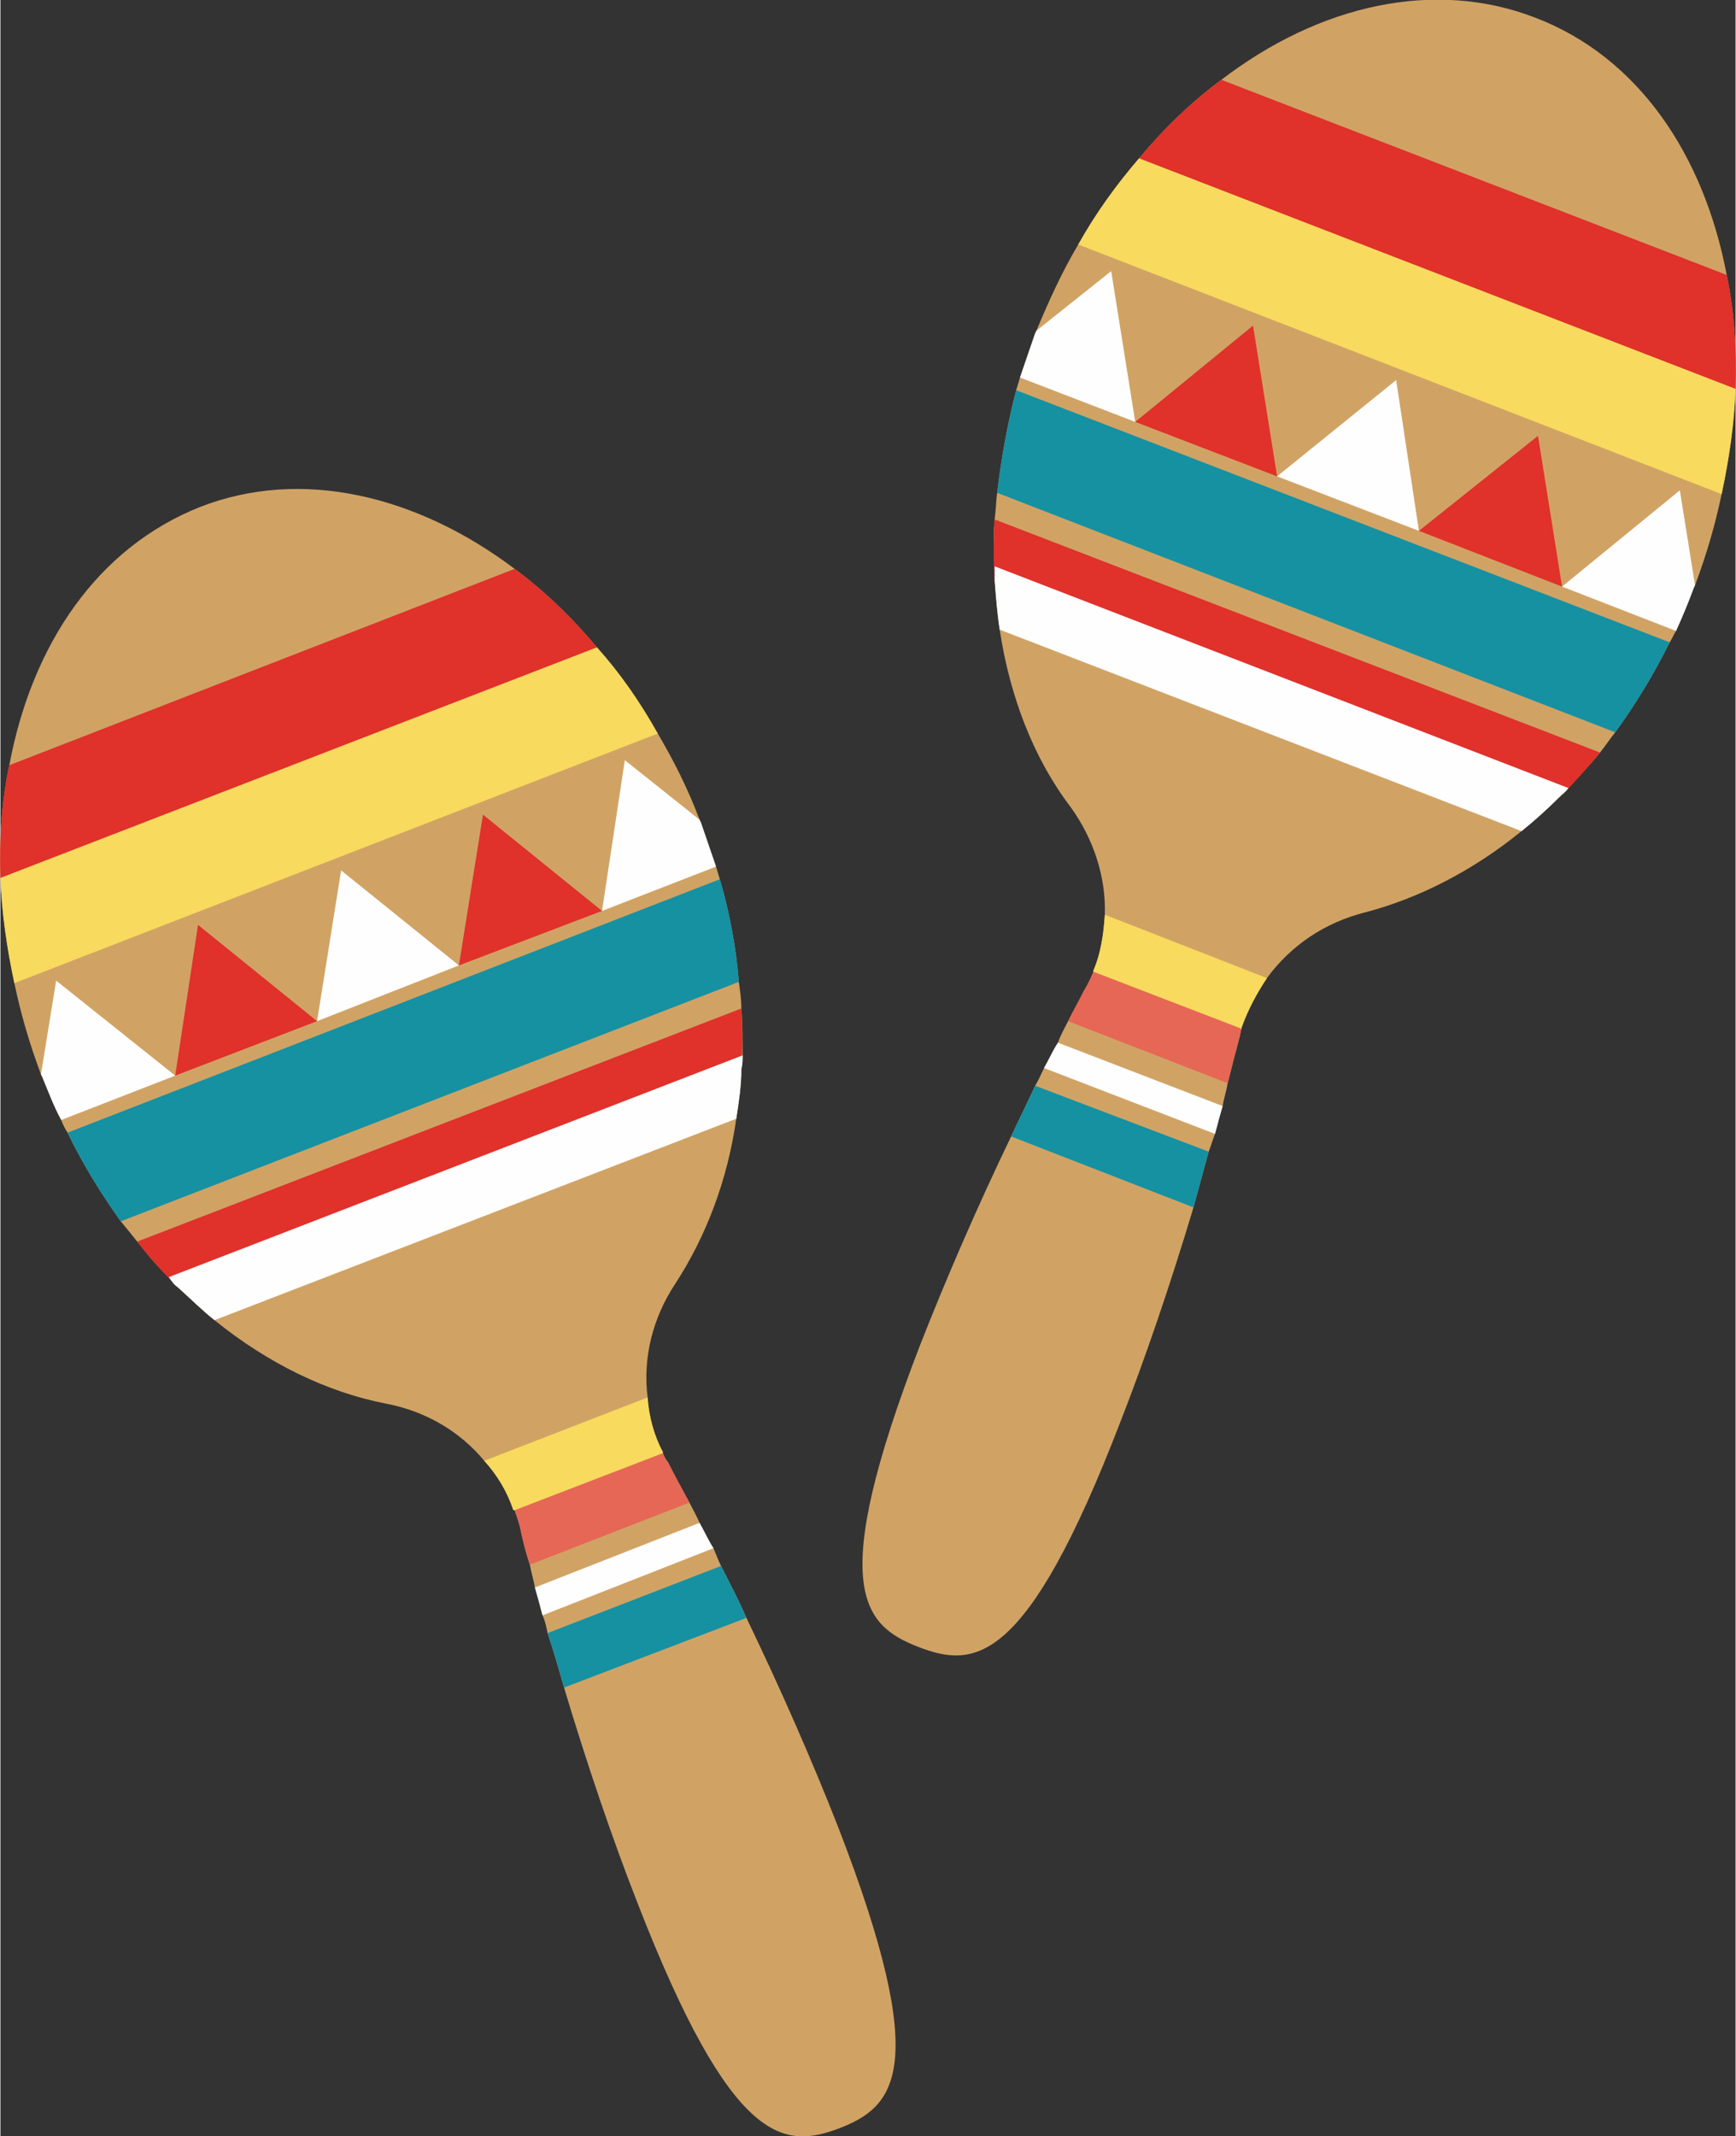 <?xml version="1.0" encoding="UTF-8"?>
<!DOCTYPE svg PUBLIC "-//W3C//DTD SVG 1.1//EN" "http://www.w3.org/Graphics/SVG/1.1/DTD/svg11.dtd">
<!-- Creator: CorelDRAW X7 -->
<svg xmlns="http://www.w3.org/2000/svg" xml:space="preserve" width="1478px" height="1818px" version="1.1" shape-rendering="geometricPrecision" text-rendering="geometricPrecision" image-rendering="optimizeQuality" fill-rule="evenodd" clip-rule="evenodd"
viewBox="0 0 1370 1686"
 xmlns:xlink="http://www.w3.org/1999/xlink">
 <rect x="0" y="0" width="1370" height="1686" fill="#333333" stroke="none"/>
 <g id="Слой_x0020_1">
  <g id="_1249041280">
   <path fill="#D0A365" fill-rule="nonzero" d="M552 647l1 2c4,12 8,23 12,35 1,3 2,7 3,10 8,27 13,55 15,81 1,7 2,14 2,21 1,12 1,25 1,37 0,3 0,7 -1,11 0,13 -2,26 -4,39 -7,49 -24,93 -48,130 -18,27 -26,59 -22,90 1,15 5,30 12,43l0 1c1,2 2,5 4,7 5,10 11,21 17,32 3,6 6,11 8,16 4,7 7,14 11,20 2,5 4,10 6,14 7,14 14,27 20,41 27,56 52,113 72,164 75,193 45,222 1,239 -43,16 -84,15 -159,-178 -20,-51 -40,-110 -58,-170 -4,-14 -8,-28 -13,-43 -1,-5 -2,-10 -4,-14 -2,-8 -4,-15 -6,-22 -1,-6 -3,-12 -4,-18 -3,-9 -5,-17 -7,-26 -1,-6 -3,-11 -5,-17l-1 0c-5,-15 -13,-28 -23,-39 -19,-23 -46,-39 -77,-45 -47,-9 -94,-32 -136,-66 -10,-8 -19,-17 -29,-26 -3,-2 -5,-5 -7,-8 -9,-8 -17,-18 -25,-28 -4,-5 -8,-10 -13,-16 -15,-21 -30,-45 -42,-70 -2,-3 -4,-7 -5,-10 -6,-11 -10,-22 -15,-34l-1 -2c-9,-24 -16,-48 -21,-72 -6,-28 -10,-56 -11,-83 -1,-31 1,-61 7,-89 18,-96 70,-172 151,-204 80,-31 171,-9 248,49 23,17 45,38 65,62 18,20 34,43 48,68 13,22 24,44 33,68z"/>
   <path fill="#E0312A" fill-rule="nonzero" d="M471 511l-471 182c-1,-31 1,-61 7,-89l399 -155c23,17 45,38 65,62z"/>
   <path fill="#E0312A" fill-rule="nonzero" d="M585 796c1,16 1,32 0,48l-445 172c-11,-11 -22,-23 -32,-36l477 -184z"/>
   <path fill="#FEFEFE" fill-rule="nonzero" d="M586 833c0,3 0,7 -1,11 0,13 -2,26 -4,39l-412 159c-10,-8 -19,-17 -29,-26 -3,-2 -5,-5 -7,-8l453 -175z"/>
   <path fill="#E66755" fill-rule="nonzero" d="M544 1186l-126 49c-3,-9 -5,-17 -7,-26 -1,-6 -3,-11 -5,-17l-1 0 118 -46 0 1c1,2 2,5 4,7 5,10 11,21 17,32z"/>
   <path fill="#F8DA5E" fill-rule="nonzero" d="M511 1103c1,15 5,30 12,43l0 1 -117 45 -1 0c-5,-15 -13,-28 -23,-39l129 -50z"/>
   <path fill="#1591A2" fill-rule="nonzero" d="M589 1277l-144 55c-4,-14 -8,-28 -13,-43l137 -53c7,14 14,27 20,41z"/>
   <path fill="#FEFEFE" fill-rule="nonzero" d="M563 1222l-135 53c-2,-8 -4,-15 -6,-22l130 -51c4,7 7,14 11,20z"/>
   <path fill="#F8DA5E" fill-rule="nonzero" d="M519 579l-508 197c-6,-28 -10,-56 -11,-83l471 -182c18,20 34,43 48,68z"/>
   <path fill="#1591A2" fill-rule="nonzero" d="M568 694c8,27 13,55 15,81l-488 189c-15,-21 -30,-45 -42,-70l515 -200z"/>
   <path fill="#FEFEFE" fill-rule="nonzero" d="M138 849l-90 35c-6,-11 -10,-22 -15,-34l-1 -2 12 -74 94 75z"/>
   <polygon fill="#E0312A" fill-rule="nonzero" points="138,849 156,730 250,806 "/>
   <polygon fill="#FEFEFE" fill-rule="nonzero" points="250,806 269,687 362,762 "/>
   <polygon fill="#E0312A" fill-rule="nonzero" points="362,762 381,643 475,719 "/>
   <path fill="#FEFEFE" fill-rule="nonzero" d="M552 647l1 2c4,12 8,23 12,35l-90 35 18 -119 59 47z"/>
   <path fill="#D0A365" fill-rule="nonzero" d="M1338 462l-1 2c-4,11 -9,23 -14,34 -2,3 -3,6 -5,9 -13,26 -27,49 -43,71 -4,5 -8,11 -12,16 -8,10 -17,19 -25,28 -2,3 -5,5 -8,8 -9,9 -19,18 -29,26 -38,31 -81,53 -123,64 -32,8 -59,26 -78,52 -8,12 -15,25 -20,39l0 1c-1,2 -1,5 -2,8 -3,11 -6,23 -9,35 -1,6 -3,12 -4,18 -2,7 -4,14 -6,22 -2,5 -3,9 -5,14 -4,15 -8,29 -12,44 -18,60 -38,119 -58,170 -74,192 -115,194 -159,177 -44,-17 -73,-46 1,-238 20,-51 45,-109 72,-165 6,-13 13,-27 19,-40 3,-5 5,-10 7,-14 4,-7 7,-14 11,-20 2,-6 5,-11 8,-17 4,-8 8,-15 12,-23 3,-5 6,-11 8,-16l0 -1c6,-14 8,-29 9,-44 1,-30 -9,-60 -27,-85 -29,-38 -48,-87 -56,-140 -2,-13 -3,-26 -4,-39 0,-4 0,-7 0,-11 -1,-12 -1,-25 0,-37 1,-7 1,-14 2,-21 3,-26 8,-54 15,-81 1,-3 2,-7 3,-10 4,-12 8,-23 12,-35l1 -2c10,-24 20,-46 33,-68 14,-25 30,-47 48,-68 20,-24 42,-45 65,-62 77,-59 168,-80 248,-49 81,31 133,108 151,203 6,29 8,59 7,90 -1,27 -5,55 -11,83 -5,24 -12,48 -21,72z"/>
   <path fill="#E0312A" fill-rule="nonzero" d="M1370 307l-471 -182c20,-24 42,-45 65,-62l399 154c6,29 8,59 7,90z"/>
   <path fill="#E0312A" fill-rule="nonzero" d="M1263 594c-11,13 -21,25 -33,36l-445 -172c-1,-16 -1,-32 0,-48l478 184z"/>
   <path fill="#FEFEFE" fill-rule="nonzero" d="M1238 622c-2,3 -5,5 -8,8 -9,9 -19,18 -29,26l-412 -159c-2,-13 -3,-26 -4,-39 0,-4 0,-7 0,-11l453 175z"/>
   <path fill="#E66755" fill-rule="nonzero" d="M969 855l-126 -49c4,-8 8,-15 12,-23 3,-5 6,-11 8,-16l0 -1 117 45 0 1c-1,2 -1,5 -2,8 -3,11 -6,23 -9,35z"/>
   <path fill="#F8DA5E" fill-rule="nonzero" d="M1000 772c-8,12 -15,25 -20,39l0 1 -117 -45 0 -1c6,-14 8,-29 9,-44l128 50z"/>
   <path fill="#1591A2" fill-rule="nonzero" d="M942 953l-144 -56c6,-13 13,-27 19,-40l137 52c-4,15 -8,29 -12,44z"/>
   <path fill="#FEFEFE" fill-rule="nonzero" d="M959 895l-135 -52c4,-7 7,-14 11,-20l130 50c-2,7 -4,14 -6,22z"/>
   <path fill="#F8DA5E" fill-rule="nonzero" d="M1359 390l-508 -197c14,-25 30,-47 48,-68l471 182c-1,27 -5,55 -11,83z"/>
   <path fill="#1591A2" fill-rule="nonzero" d="M1318 507c-13,26 -27,49 -43,71l-488 -189c3,-26 8,-54 15,-81l516 199z"/>
   <path fill="#FEFEFE" fill-rule="nonzero" d="M896 333l-91 -35c4,-12 8,-23 12,-35l1 -2 59 -47 19 119z"/>
   <polygon fill="#E0312A" fill-rule="nonzero" points="896,333 989,257 1008,376 "/>
   <polygon fill="#FEFEFE" fill-rule="nonzero" points="1008,376 1102,300 1120,419 "/>
   <polygon fill="#E0312A" fill-rule="nonzero" points="1120,419 1214,344 1233,463 "/>
   <path fill="#FEFEFE" fill-rule="nonzero" d="M1338 462l-1 2c-4,11 -9,23 -14,34l-90 -35 93 -76 12 75z"/>
  </g>
 </g>
</svg>
